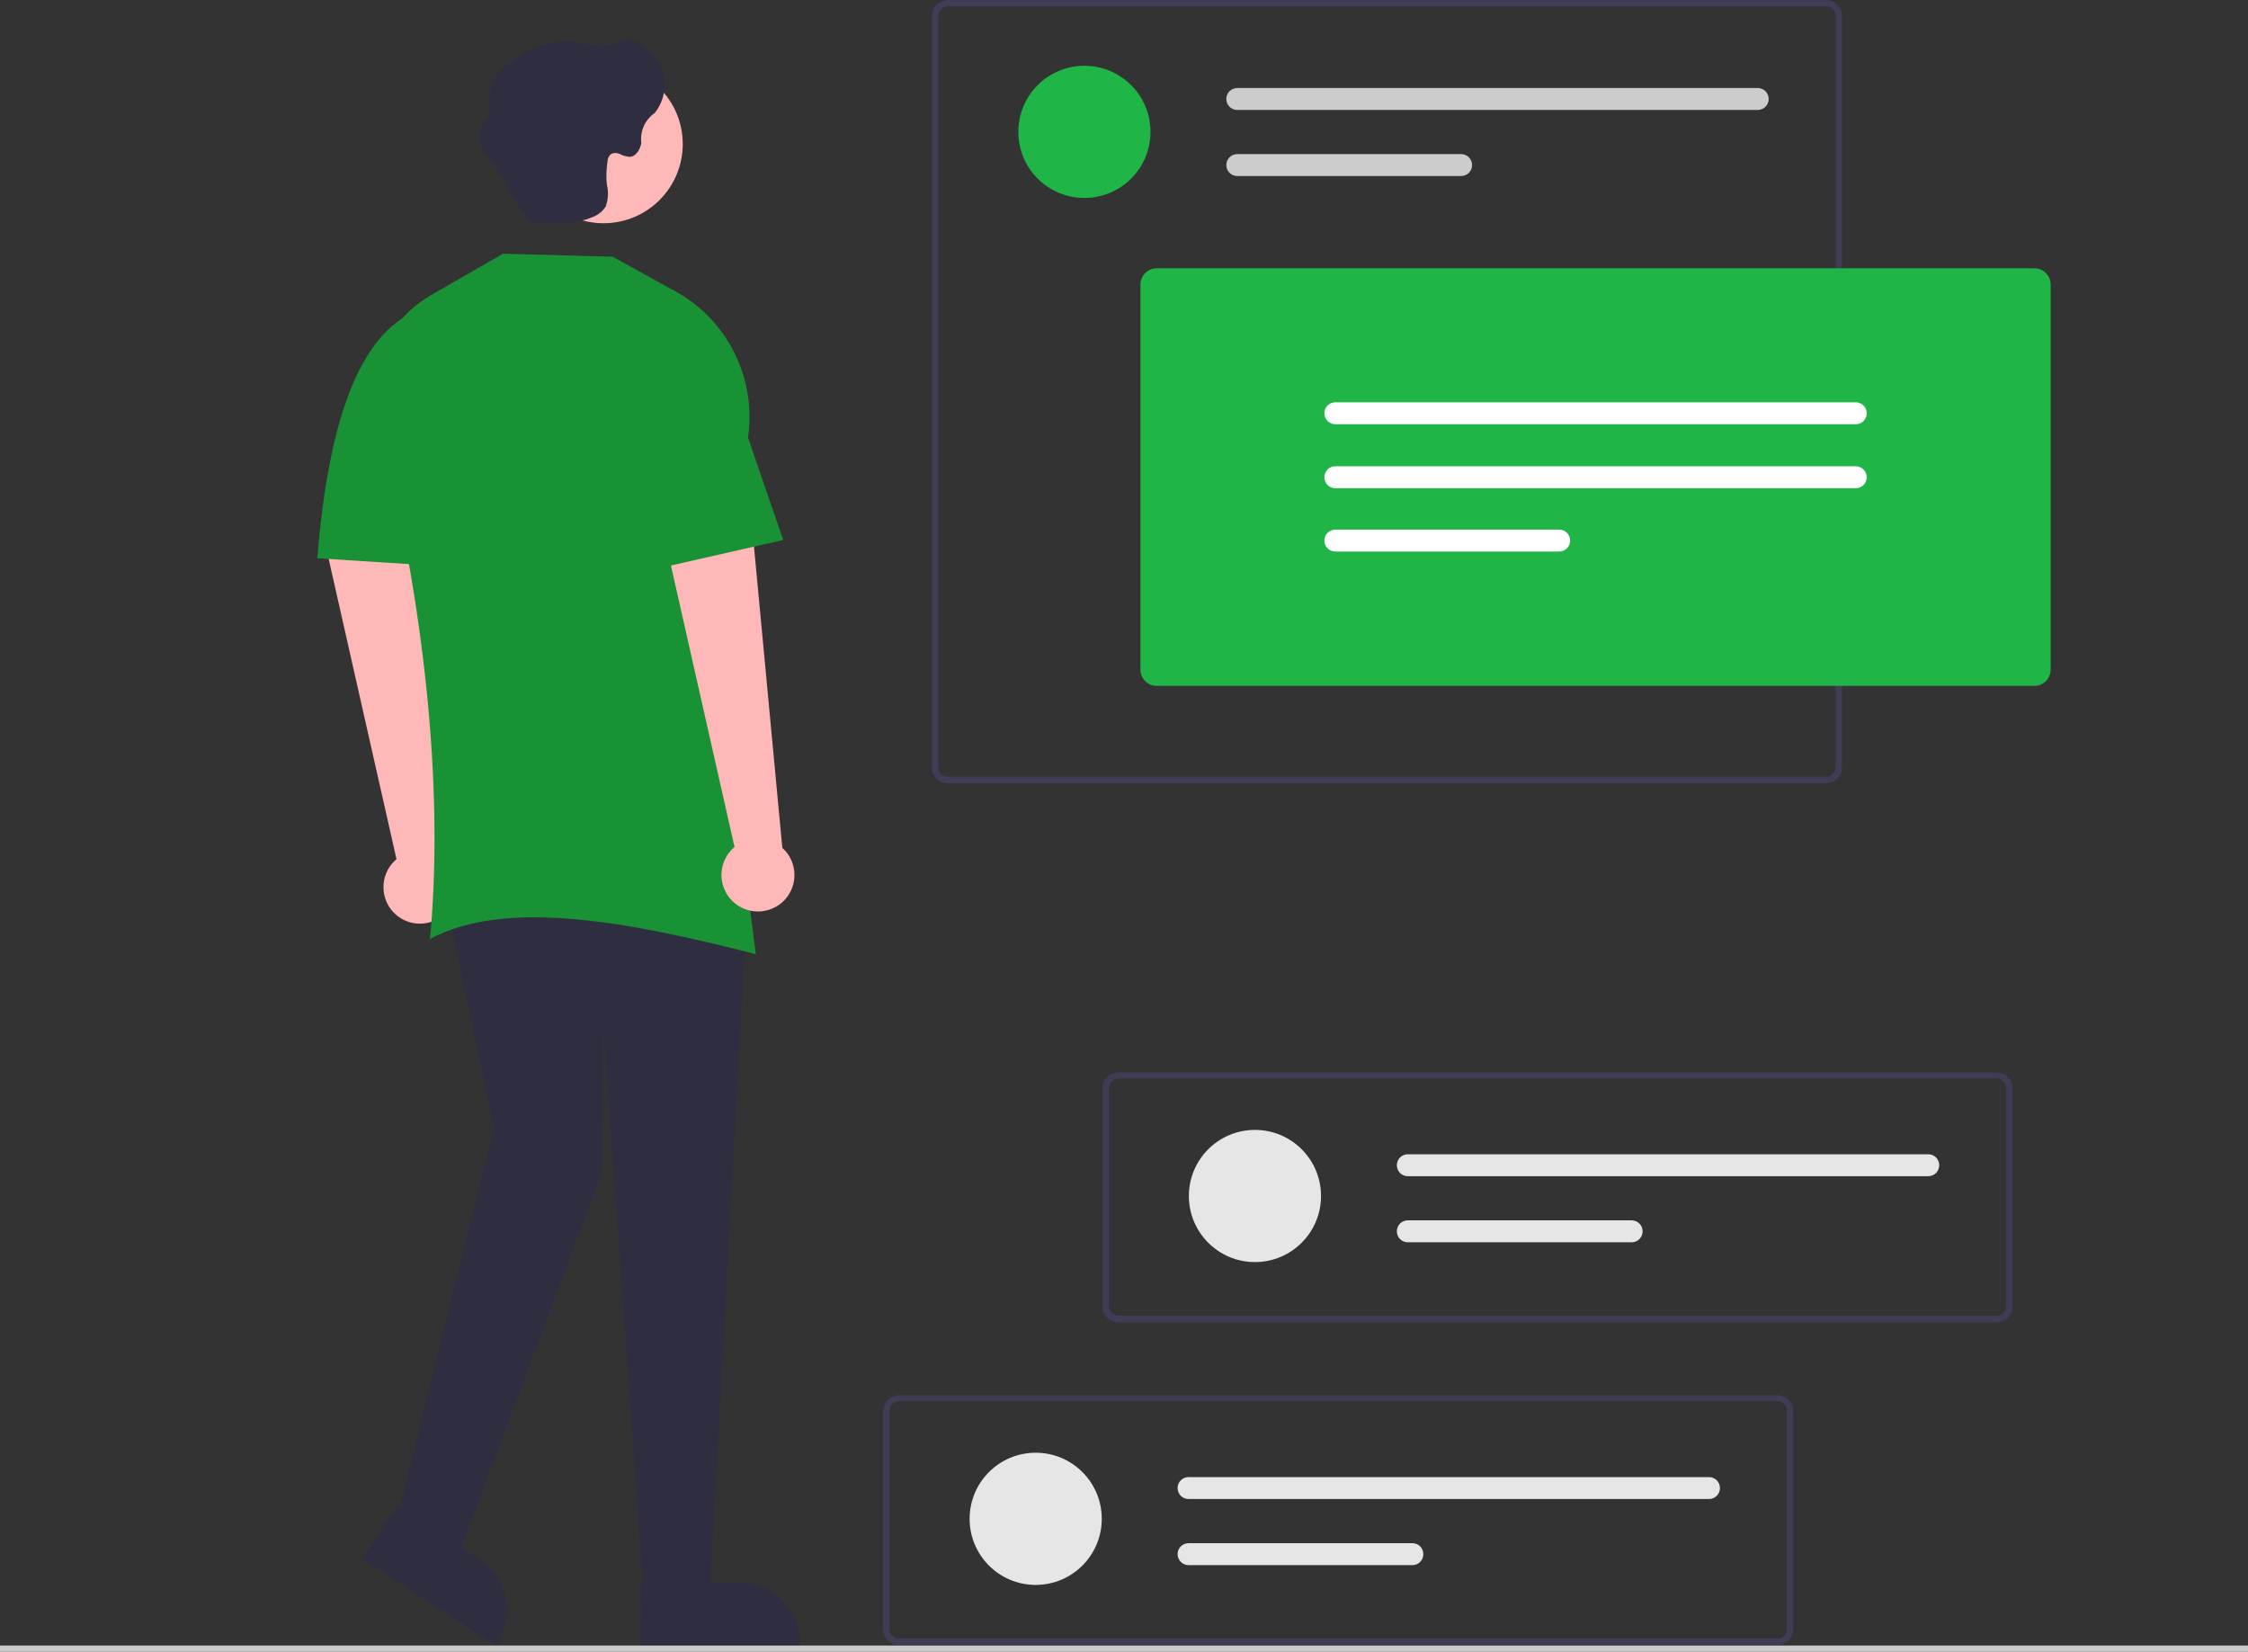 <?xml version="1.0" encoding="utf-8"?>
<!-- Generator: Adobe Illustrator 24.0.2, SVG Export Plug-In . SVG Version: 6.00 Build 0)  -->
<svg version="1.1" id="abdd50a7-d504-42d6-abd9-1be1b582ab53"
	 xmlns="http://www.w3.org/2000/svg" xmlns:xlink="http://www.w3.org/1999/xlink" x="0px" y="0px" viewBox="0 0 738.2 542.3"
	 style="enable-background:new 0 0 738.2 542.3;" xml:space="preserve">
<rect x="0" y="0" width="738.2" height="542.3" fill="#333333" stroke="none"/>
<style type="text/css">
	.st0{fill:#FFB8B8;}
	.st1{fill:#3F3D56;}
	.st2{fill:#E6E6E6;}
	.st3{fill:#1FB647;}
	.st4{fill:#CCCCCC;}
	.st5{fill:#2F2E41;}
	.st6{fill:#199135;}
	.st7{fill:#FFFFFF;}
	.st8{fill:#CACACA;}
</style>
<path class="st0" d="M145.9,282.4l-9.7-103.1l-29,1l23,101.8c-5.1,4.3-5.7,11.8-1.5,16.9c4.3,5.1,11.8,5.7,16.9,1.5
	c5.1-4.3,5.7-11.8,1.5-16.9C146.7,283.2,146.3,282.8,145.9,282.4L145.9,282.4z"/>
<path id="b281e673-bc66-4b3c-8141-26a0e4a40fd7" class="st1" d="M655.6,434.2H367.3c-2.9,0-5.3-2.4-5.3-5.3v-71.5
	c0-2.9,2.4-5.3,5.3-5.3h288.3c2.9,0,5.3,2.4,5.3,5.3v71.5C660.9,431.8,658.5,434.2,655.6,434.2z M367.3,354.1
	c-1.8,0-3.2,1.4-3.2,3.2v71.5c0,1.8,1.4,3.2,3.2,3.2h288.3c1.8,0,3.2-1.4,3.2-3.2v-71.5c0-1.8-1.4-3.2-3.2-3.2L367.3,354.1z"/>
<circle id="b3fc6bd5-ca87-44d7-abba-b33fcf0fce6e" class="st2" cx="340.1" cy="498.7" r="21.7"/>
<path id="a4c0ef2a-4063-4b4c-b7a5-712e67abf83e" class="st2" d="M390.3,485c-2,0-3.6,1.6-3.6,3.6c0,2,1.6,3.6,3.6,3.6h170.9
	c2,0,3.6-1.6,3.6-3.6s-1.6-3.6-3.6-3.6H390.3z"/>
<path id="b6aac15c-fc94-4bcf-bd22-2b2a2d48a317" class="st2" d="M390.3,506.7c-2,0-3.6,1.6-3.6,3.6c0,2,1.6,3.6,3.6,3.6h73.5
	c2,0,3.6-1.6,3.6-3.6c0-2-1.6-3.6-3.6-3.6H390.3z"/>
<circle id="b30606c0-bedc-4458-8bc1-74f9b5197cfe" class="st2" cx="412.1" cy="392.7" r="21.7"/>
<path id="b0251ef9-ec49-4884-8989-e65898cec086" class="st2" d="M462.3,379c-2,0-3.6,1.6-3.6,3.6c0,2,1.6,3.6,3.6,3.6h170.9
	c2,0,3.6-1.6,3.6-3.6c0-2-1.6-3.6-3.6-3.6H462.3z"/>
<path id="f3fbb845-d219-495e-9ae9-9928c3e8cc79" class="st2" d="M462.3,400.7c-2,0-3.6,1.6-3.6,3.6c0,2,1.6,3.6,3.6,3.6h73.5
	c2,0,3.6-1.6,3.6-3.6c0-2-1.6-3.6-3.6-3.6H462.3z"/>
<path id="e4b1ee1b-a1a6-4c2a-970c-d47d8b3fd870" class="st1" d="M599.6,257.2H311.3c-2.9,0-5.3-2.4-5.3-5.3V5.3
	c0-2.9,2.4-5.3,5.3-5.3h288.3c2.9,0,5.3,2.4,5.3,5.3v246.5C604.9,254.8,602.5,257.2,599.6,257.2L599.6,257.2z M311.3,2.1
	c-1.8,0-3.2,1.4-3.2,3.2v246.5c0,1.8,1.4,3.2,3.2,3.2h288.3c1.8,0,3.2-1.4,3.2-3.2V5.3c0-1.8-1.4-3.2-3.2-3.2L311.3,2.1z"/>
<circle id="b10e3043-e731-4e82-8fca-75f9298f00b8" class="st3" cx="356.1" cy="43.3" r="21.7"/>
<path id="b8c117d2-374b-429b-9a52-be2e8d6b8684" class="st4" d="M406.3,28.9c-2,0-3.6,1.6-3.6,3.6c0,2,1.6,3.6,3.6,3.6h170.9
	c2,0,3.6-1.6,3.6-3.6c0-2-1.6-3.6-3.6-3.6H406.3z"/>
<path id="b1daea5a-aca4-46bb-ab1c-9e5888030a38" class="st4" d="M406.3,50.6c-2,0-3.6,1.6-3.6,3.6c0,2,1.6,3.6,3.6,3.6h73.5
	c2,0,3.6-1.6,3.6-3.6c0-2-1.6-3.6-3.6-3.6H406.3z"/>
<path id="a9f6ff6a-7451-4bea-bc5a-628f4bebd58b" class="st5" d="M233.2,521.3h-22l-13-183l-0.5,46.5l-48,128l-19-15l31.5-127.5
	l-15-71h98L233.2,521.3z"/>
<circle id="a663db6f-60a1-421c-a7e7-5d04aff0cacb" class="st0" cx="198.2" cy="47.3" r="26"/>
<path id="f3cb7545-9624-45d8-a11d-440f1a34aab0" class="st6" d="M248.2,313.3c-42.5-10.9-82.3-18.2-107-5
	c4.3-45.4-0.7-103.4-15.5-164c-4.8-19.7-1.5-37.4,16-47.5l23.5-13.5l36,1L220,94.7c18.9,9.4,29.2,30.2,25.3,51
	C235.1,198.8,240.6,256.1,248.2,313.3z"/>
<path id="f6231dd0-d8a8-465e-b214-b8e5de78c90d" class="st6" d="M151.2,186.3l-47-3c3.7-46.2,14.1-71.5,30-80l17,20V186.3z"/>
<path id="b1bce2c7-12e1-4551-8863-d6d142670d08" class="st3" d="M668.1,225.2H379.8c-2.9,0-5.3-2.4-5.3-5.3V93.4
	c0-2.9,2.4-5.3,5.3-5.3h288.3c2.9,0,5.3,2.4,5.3,5.3v126.5C673.4,222.8,671,225.2,668.1,225.2z"/>
<path id="b8b7ef86-e6be-48b5-b7f8-365881aa5bd2" class="st7" d="M438.5,132.1c-2,0-3.6,1.6-3.6,3.6c0,2,1.6,3.6,3.6,3.6h170.9
	c2,0,3.6-1.6,3.6-3.6c0-2-1.6-3.6-3.6-3.6H438.5z"/>
<path id="a9b62e3b-06cf-4a55-8c8f-4aeba6e5e4c7" class="st7" d="M438.5,153.1c-2,0-3.6,1.6-3.6,3.6c0,2,1.6,3.6,3.6,3.6h170.9
	c2,0,3.6-1.6,3.6-3.6c0-2-1.6-3.6-3.6-3.6H438.5z"/>
<path id="a12f9c39-a43a-4056-b48c-3363dc06a37f" class="st7" d="M438.5,173.9c-2,0-3.6,1.6-3.6,3.6c0,2,1.6,3.6,3.6,3.6H512
	c2,0,3.6-1.6,3.6-3.6c0-2-1.6-3.6-3.6-3.6H438.5z"/>
<path id="e7c770ea-313c-4db5-898e-f0c92c7afc68" class="st5" d="M207.1,13.1c-2.4-0.3-4.7,1-7.1,1.6c-4.9,1.1-9.9-1.2-15-1.1
	c-4.3,0.2-8.5,1.5-12.3,3.7c-3,1.4-5.8,3.4-8.2,5.7c-2.4,2.4-3.8,5.6-3.9,9c0.3,1.9,0.3,3.9-0.2,5.9c-0.5,1-1.1,1.9-1.8,2.7
	c-1.3,2-1.6,4.5-0.8,6.8c1,2.2,2.4,4.3,4,6.1c3.2,4.2,5.3,9.1,8.2,13.6c1.3,1.9,2.7,3.7,4.3,5.4c0.3,0.3,0.6,0.5,0.9,0.7
	c0.3,0.1,0.7,0.2,1.1,0.2c6.2,0.2,12.6,0.3,18.2-2.1c1.8-0.6,3.4-1.9,4.4-3.5c0.8-2.3,1-4.7,0.4-7c-0.3-2.6-0.2-5.2,0.2-7.8
	c0-0.9,0.4-1.7,1-2.3c0.9-0.6,2.1-0.6,3.1-0.1c1,0.5,2,0.8,3.1,0.9c2.1,0,3.5-2.4,3.9-4.5c-0.5-3.9,1.2-7.7,4.4-9.9
	c3-3.8,4-8.7,2.7-13.3C216.2,19.1,211.9,13.6,207.1,13.1z"/>
<path id="a71493d8-729a-4860-baf4-314f557d0142" class="st1" d="M583.6,540.2H295.3c-2.9,0-5.3-2.4-5.3-5.3v-71.5
	c0-2.9,2.4-5.3,5.3-5.3h288.3c2.9,0,5.3,2.4,5.3,5.3v71.5C588.9,537.8,586.5,540.2,583.6,540.2L583.6,540.2z M295.3,460.1
	c-1.8,0-3.2,1.4-3.2,3.2v71.5c0,1.8,1.4,3.2,3.2,3.2h288.3c1.8,0,3.2-1.4,3.2-3.2v-71.5c0-1.8-1.4-3.2-3.2-3.2L295.3,460.1z"/>
<path class="st0" d="M256.9,278.4l-9.7-103.1l-29,1l23,101.8c-5.1,4.3-5.7,11.8-1.5,16.9c4.3,5.1,11.8,5.7,16.9,1.5
	c5.1-4.3,5.7-11.8,1.5-16.9C257.7,279.2,257.3,278.8,256.9,278.4L256.9,278.4z"/>
<path id="e519ab1a-c4cc-4940-8e12-0133c9949239" class="st6" d="M257.2,177.3l-44,10l-2-72l25,1L257.2,177.3z"/>
<path class="st5" d="M210.5,519.5l31.9,0h0c11.2,0,20.3,9.1,20.3,20.3v0.7l-52.3,0L210.5,519.5z"/>
<path class="st5" d="M130.3,494.3l26.8,17.3l0,0c9.4,6.1,12.2,18.7,6.1,28.1l-0.4,0.6L119,511.9L130.3,494.3z"/>
<rect id="f8d1573e-a821-470f-abec-777083782890" y="540.3" class="st8" width="738.2" height="2"/>
</svg>
